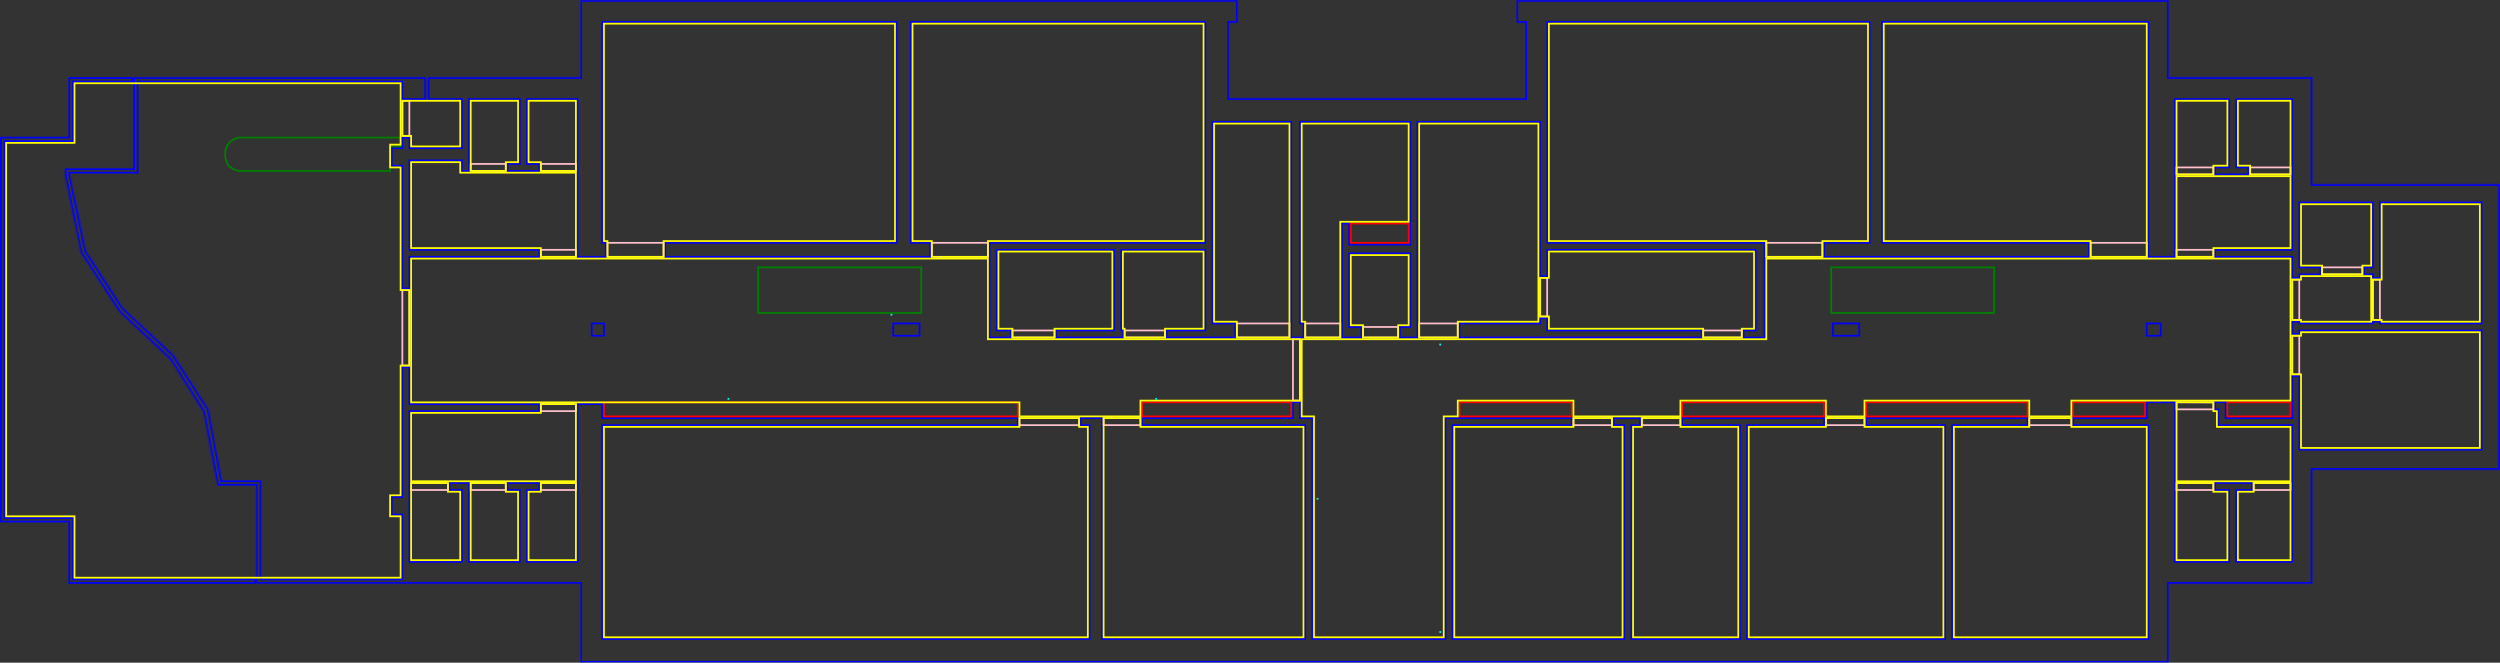 <svg width="1426" height="378" viewBox="0 0 1426 378" fill="none" xmlns="http://www.w3.org/2000/svg">
    <rect x="0" y="0" width="1426" height="378" fill="#333333" stroke="none"/>
    <path d="M882.5 181.5V188.5H970.5V192.5H832.5V184.5H878.5V181.5H882.5Z" stroke="blue" />
    <rect x="509.5" y="184.5" width="15" height="7" stroke="blue" />
    <rect x="337.5" y="184.5" width="7" height="7" stroke="blue" />
    <rect x="1224.5" y="184.5" width="8" height="7" stroke="blue" />
    <rect x="1045.5" y="184.5" width="15" height="7" stroke="blue" />
    <path
        d="M75.5 44.5V46.5H41.5V80.5H2.5V295.5H41.5V330.5H145.5V332.5H39.5V297.5H0.5V78.5H39.5V44.5H75.5Z"
        stroke="blue" />
    <mask id="path-7-inside-1_4_160" fill="white">
        <path
            d="M706 13H701V56H870V13H865V-3.05176e-05H1237V44H1319V105H1426V268H1319V333H1237V378H331V333H146V277H124L116 235L97 205L68 178L46 144L37 100V96H76V44H243V57L229 57V47H79V99H40V100L49 143L70 175.5L99 202.5L119 233.5L126.5 274H149V330H229V294H223V283H229V209H234V230H308V235H234V320H263V280H256V275H268V320H296V280H289V275H308V280H301V320H329V230H344V238H581V243H344V364H621V243H616V238H629V364H744V243H651V238H737V229H742V238H749V364H824V238H897V243H829V364H926V243H920V238H936V243H931V364H992V243H959V238H1041V243H997V364H1109V243H1064V238H1157V243H1114V364H1225V243H1182V238H1224V229H1241V320H1271V280H1263V275H1285V280H1276V320H1307V243H1265V234H1263V229H1270V238H1307V214H1312V256H1415V189H1312V191H1307V183H1312V184H1353V183H1358V184H1415V116H1358V159H1353V157H1348V152H1353V116H1312V152H1324V157H1312V159H1307V147H1263V142H1307V57H1276V95H1283V100H1263V95H1271V57H1241V147H1225V13H1074V138H1192V147H1040V138H1066V13H883V138H1007V193H994V188H1001V143H883V158H878V70H809V193H798V186H804V145H770V186H777V193H765V127H770V139H804V70H742V184H744V193H736V70H692V184H705V193H665V188H687V143H640V188H641V193H602V188H635V143H569V188H577V193H564V138H687V13H520V138H531V147H379V138H511V13H344V138H346V147H329V57H301V93H308V98H289V93H296V57H268V98H263V92H234V142H308V147H234V165H229V95H223V84H229V78H234V84H263V57H244V44H331V-3.05176e-05H706V13Z" />
    </mask>
    <path
        d="M706 13H701V56H870V13H865V-3.05176e-05H1237V44H1319V105H1426V268H1319V333H1237V378H331V333H146V277H124L116 235L97 205L68 178L46 144L37 100V96H76V44H243V57L229 57V47H79V99H40V100L49 143L70 175.5L99 202.5L119 233.5L126.5 274H149V330H229V294H223V283H229V209H234V230H308V235H234V320H263V280H256V275H268V320H296V280H289V275H308V280H301V320H329V230H344V238H581V243H344V364H621V243H616V238H629V364H744V243H651V238H737V229H742V238H749V364H824V238H897V243H829V364H926V243H920V238H936V243H931V364H992V243H959V238H1041V243H997V364H1109V243H1064V238H1157V243H1114V364H1225V243H1182V238H1224V229H1241V320H1271V280H1263V275H1285V280H1276V320H1307V243H1265V234H1263V229H1270V238H1307V214H1312V256H1415V189H1312V191H1307V183H1312V184H1353V183H1358V184H1415V116H1358V159H1353V157H1348V152H1353V116H1312V152H1324V157H1312V159H1307V147H1263V142H1307V57H1276V95H1283V100H1263V95H1271V57H1241V147H1225V13H1074V138H1192V147H1040V138H1066V13H883V138H1007V193H994V188H1001V143H883V158H878V70H809V193H798V186H804V145H770V186H777V193H765V127H770V139H804V70H742V184H744V193H736V70H692V184H705V193H665V188H687V143H640V188H641V193H602V188H635V143H569V188H577V193H564V138H687V13H520V138H531V147H379V138H511V13H344V138H346V147H329V57H301V93H308V98H289V93H296V57H268V98H263V92H234V142H308V147H234V165H229V95H223V84H229V78H234V84H263V57H244V44H331V-3.05176e-05H706V13Z"
        stroke="blue" stroke-width="2" mask="url(#path-7-inside-1_4_160)" />
    <rect x="344.5" y="229.5" width="236" height="8" stroke="red" />
    <rect x="651.5" y="229.5" width="85" height="8" stroke="red" />
    <rect x="832.5" y="229.5" width="64" height="8" stroke="red" />
    <rect x="770.5" y="127.5" width="33" height="11" stroke="red" />
    <rect x="959.5" y="229.5" width="81" height="8" stroke="red" />
    <path d="M1156.5 229.5V237.5H1064.5V229.5H1156.5Z" stroke="red" />
    <path d="M1223.5 229.5V237.5H1182.5V229.5H1223.5Z" stroke="red" />
    <rect x="1270.5" y="229.5" width="36" height="8" stroke="red" />
    <path
        d="M228.5 78.5V83.5H222.5V97.5H136.082L133.221 96.546L130.388 94.657L129.464 92.81L128.5 89.918V86.082L129.446 83.242L131.351 80.861L133.234 79.448L136.082 78.5H228.5Z"
        stroke="green" />
    <rect x="432.5" y="152.5" width="93" height="26" stroke="green" />
    <rect x="1044.5" y="152.5" width="93" height="26" stroke="green" />
    <rect x="308.5" y="142.5" width="20" height="4" stroke="pink" />
    <rect x="268.5" y="93.5" width="20" height="4" stroke="pink" />
    <rect x="308.5" y="93.5" width="20" height="4" stroke="pink" />
    <rect x="229.5" y="57.5" width="4" height="20" stroke="pink" />
    <rect x="229.5" y="165.5" width="4" height="43" stroke="pink" />
    <path d="M255.5 275.5V279.5H234.5V275.5H255.5Z" stroke="pink" />
    <rect x="268.5" y="275.5" width="20" height="4" stroke="pink" />
    <rect x="308.5" y="275.5" width="20" height="4" stroke="pink" />
    <rect x="308.5" y="230.5" width="20" height="4" stroke="pink" />
    <rect x="581.5" y="238.5" width="34" height="4" stroke="pink" />
    <rect x="629.5" y="238.5" width="21" height="4" stroke="pink" />
    <rect x="737.5" y="193.5" width="4" height="35" stroke="pink" />
    <rect x="705.5" y="184.5" width="30" height="8" stroke="pink" />
    <rect x="641.5" y="188.5" width="23" height="4" stroke="pink" />
    <rect x="577.5" y="188.5" width="24" height="4" stroke="pink" />
    <rect x="531.5" y="138.5" width="32" height="8" stroke="pink" />
    <rect x="346.5" y="138.5" width="32" height="8" stroke="pink" />
    <rect x="744.5" y="184.5" width="20" height="8" stroke="pink" />
    <rect x="809.5" y="184.5" width="22" height="8" stroke="pink" />
    <rect x="878.5" y="158.5" width="4" height="22" stroke="pink" />
    <rect x="897.5" y="238.5" width="22" height="4" stroke="pink" />
    <rect x="936.5" y="238.5" width="22" height="4" stroke="pink" />
    <rect x="1041.5" y="238.5" width="22" height="4" stroke="pink" />
    <rect x="1157.5" y="238.5" width="24" height="4" stroke="pink" />
    <rect x="971.5" y="188.5" width="22" height="4" stroke="pink" />
    <rect x="1007.5" y="138.5" width="32" height="8" stroke="pink" />
    <rect x="1192.5" y="138.5" width="32" height="8" stroke="pink" />
    <rect x="1241.5" y="142.5" width="21" height="4" stroke="pink" />
    <rect x="1241.5" y="95.5" width="21" height="4" stroke="pink" />
    <rect x="1283.5" y="95.5" width="23" height="4" stroke="pink" />
    <rect x="1307.5" y="159.5" width="4" height="23" stroke="pink" />
    <rect x="1324.5" y="152.5" width="23" height="4" stroke="pink" />
    <rect x="1353.5" y="159.5" width="4" height="23" stroke="pink" />
    <rect x="1307.5" y="191.5" width="4" height="22" stroke="pink" />
    <rect x="1285.5" y="275.5" width="21" height="4" stroke="pink" />
    <rect x="1241.5" y="275.5" width="21" height="4" stroke="pink" />
    <rect x="1241.5" y="229.5" width="21" height="4" stroke="pink" />
    <rect x="777.5" y="186.5" width="20" height="6" stroke="pink" />
    <path d="M510.5 13.5V137.5H378.5V146.5H346.5V137.5H344.5V13.5H510.5Z" stroke="yellow" />
    <path d="M686.5 13.5V137.5H563.5V146.5H531.5V137.5H520.5V13.5H686.5Z" stroke="yellow" />
    <path d="M686.5 143.5V187.5H664.5V192.5H641.5V187.5H640.5V143.5H686.5Z" stroke="yellow" />
    <path d="M735.5 70.5V192.5H705.5V183.5H692.5V70.5H735.5Z" stroke="yellow" />
    <path d="M803.5 145.5V185.5H797.5V192.5H777.5V185.5H770.5V145.5H803.5Z" stroke="yellow" />
    <path d="M919.5 238.5V243.5H925.5V363.5H829.5V243.5H897.5V238.5H919.5Z" stroke="yellow" />
    <path d="M877.5 70.5V183.5H831.5V192.5H809.5V70.5H877.5Z" stroke="yellow" />
    <path d="M1065.5 13.5V137.5H1039.5V146.5H1007.5V137.5H883.5V13.5H1065.5Z" stroke="yellow" />
    <path
        d="M1000.5 143.5V187.5H993.5V192.5H971.5V187.5H883.5V180.5H878.5V158.5H883.5V143.5H1000.5Z"
        stroke="yellow" />
    <path d="M1224.5 13.5V146.5H1192.5V137.5H1074.5V13.5H1224.5Z" stroke="yellow" />
    <path d="M1306.5 100.5V141.5H1262.5V146.5H1241.5V100.5H1306.5Z" stroke="yellow" />
    <path d="M1270.5 57.5V94.5H1262.5V99.5H1241.5V57.5H1270.5Z" stroke="yellow" />
    <path d="M1306.5 57.5V99.5H1283.5V94.5H1276.5V57.5H1306.5Z" stroke="yellow" />
    <path d="M1352.5 116.5V151.5H1347.5V156.5H1324.5V151.5H1312.5V116.5H1352.5Z" stroke="yellow" />
    <path d="M1352.5 157.5V183.5H1312.5V182.5H1307.5V159.5H1312.5V157.5H1352.5Z" stroke="yellow" />
    <path d="M1414.5 116.5V183.5H1358.5V182.5H1353.5V159.5H1358.5V116.5H1414.5Z" stroke="yellow" />
    <path d="M1414.5 189.5V255.5H1312.5V213.5H1307.5V191.5H1312.5V189.5H1414.5Z" stroke="yellow" />
    <path d="M958.5 238.5V243.5H991.5V363.5H931.5V243.5H936.5V238.5H958.5Z" stroke="yellow" />
    <path d="M1063.5 238.5V243.5H1108.5V363.5H997.5V243.5H1041.5V238.5H1063.5Z" stroke="yellow" />
    <path d="M1181.5 238.5V243.5H1224.5V363.5H1114.5V243.5H1157.5V238.5H1181.5Z" stroke="yellow" />
    <path d="M1262.5 275.5V280.5H1270.5V319.5H1241.5V275.5H1262.5Z" stroke="yellow" />
    <path d="M1306.5 275.5V319.5H1276.5V280.5H1285.5V275.5H1306.5Z" stroke="yellow" />
    <path d="M650.5 238.5V243.5H743.5V363.5H629.5V238.5H650.5Z" stroke="yellow" />
    <path d="M615.5 238.5V243.5H620.5V363.5H344.5V243.5H581.5V238.5H615.5Z" stroke="yellow" />
    <path d="M255.5 275.5V280.5H262.5V319.5H234.5V275.5H255.5Z" stroke="yellow" />
    <path d="M288.5 275.5V280.5H295.5V319.5H268.5V275.5H288.5Z" stroke="yellow" />
    <path d="M328.5 275.5V319.5H301.5V280.5H308.5V275.5H328.5Z" stroke="yellow" />
    <path d="M328.5 230.5V274.5H234.5V235.5H308.5V230.5H328.5Z" stroke="yellow" />
    <path d="M1262.5 229.497V234.5H1264.5V243.5H1306.5V274.5H1241.5V229.388L1262.5 229.497Z"
        stroke="yellow" />
    <path d="M803.5 70.5V126.5H764.5V192.5H744.5V183.5H742.5V70.5H803.5Z" stroke="yellow" />
    <path d="M262.5 92.5V98.5H328.5V146.5H308.5V141.5H234.5V92.5H262.5Z" stroke="yellow" />
    <path d="M295.5 57.5V92.5H288.5V97.5H268.5V57.5H295.5Z" stroke="yellow" />
    <path d="M328.5 57.5V97.5H308.5V92.5H301.5V57.5H328.5Z" stroke="yellow" />
    <path d="M262.5 57.5V83.5H234.5V77.5H229.5V57.5H262.5Z" stroke="yellow" />
    <path
        d="M1306.5 147.5V228.5H1181.5V237.5H1157.5V228.5H1063.5V237.5H1041.5V228.5H958.5V237.5H897.5V228.5H831.5V237.5H823.5V363.5H749.5V237.5H742.5V193.5H1007.5V147.5H1306.5Z"
        stroke="yellow" />
    <path d="M563.5 147.5V193.5H741.5V228.5H650.5V237.5H581.5V229.5H234.5V147.5H563.5Z"
        stroke="yellow" />
    <path
        d="M228.5 47.5V82.5H222.5V95.496L222.996 95.5L228.5 95.538V165.5H233.5V208.5H228.5V282.5H222.5V294.5H228.5V329.5H42.5V294.5H3.5V81.5H42.5V47.5H228.5Z"
        stroke="yellow" />
    <path d="M634.5 143.5V187.5H601.5V192.5H577.5V187.5H569.5V143.5H634.5Z" stroke="yellow" />
    <rect x="821" y="360" width="1" height="1" fill="cyan" />
    <rect x="659" y="227" width="1" height="1" fill="cyan" />
    <rect x="508" y="179" width="1" height="1" fill="cyan" />
    <rect x="751" y="284" width="1" height="1" fill="cyan" />
    <rect x="415" y="227" width="1" height="1" fill="cyan" />
    <rect x="821" y="196" width="1" height="1" fill="cyan" />
</svg>